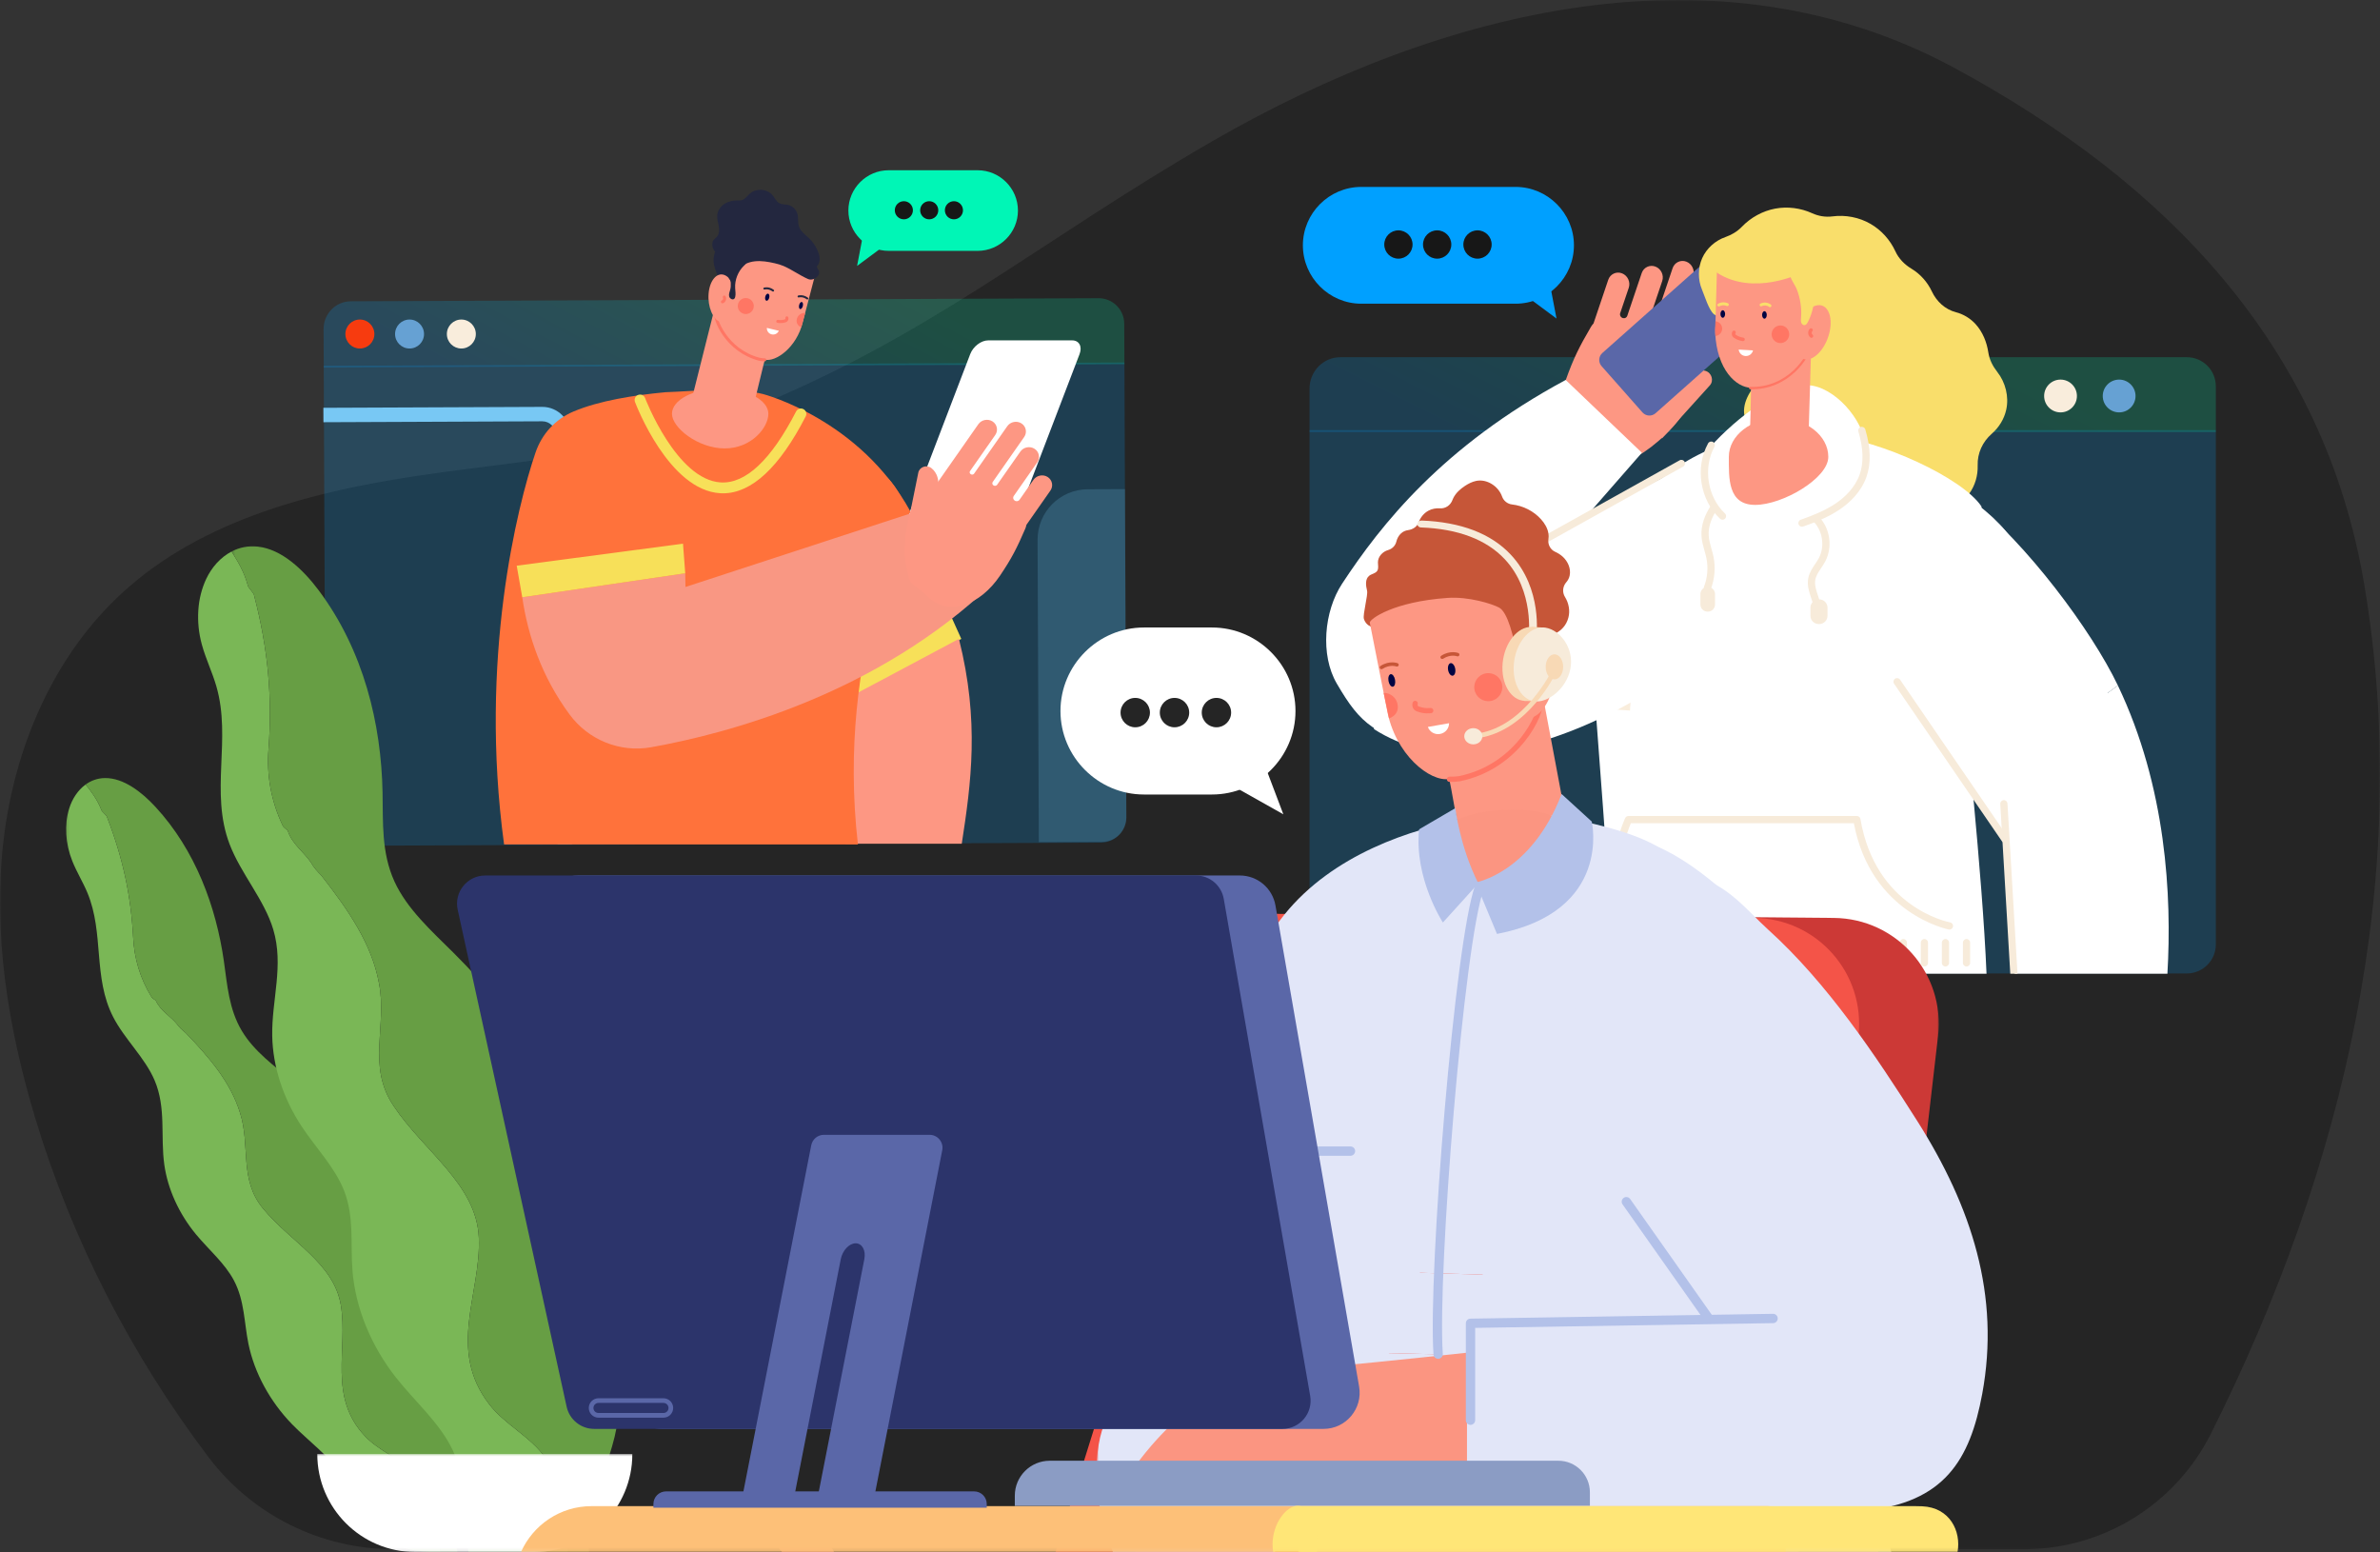 <svg width="733" height="478" viewBox="0 0 733 478" fill="none" xmlns="http://www.w3.org/2000/svg">
<rect x="0" y="0" width="733" height="478" fill="#333333" stroke="none"/>
<mask id="mask0_254_914" style="mask-type:alpha" maskUnits="userSpaceOnUse" x="0" y="0" width="733" height="478">
<path d="M733 0H0V477.473H733V0Z" fill="black"/>
</mask>
<g mask="url(#mask0_254_914)">
<path d="M121.346 477.066C98.917 477.066 77.737 466.604 64.213 448.707C40.456 417.269 22.108 381.784 10.766 344.021C2.464 316.391 -2.281 287.274 1.111 258.62C4.498 229.967 16.582 201.734 37.919 182.315C62.612 159.846 96.753 151.206 129.783 146.352C162.813 141.494 196.776 139.504 227.823 127.233C286.033 104.218 319.219 74.706 373.447 43.445C444.721 2.356 529.489 -18.217 601.873 20.886C667.113 56.128 715.637 106.387 728.068 179.513C743.354 269.425 721.848 360.014 680.937 441.459C669.993 463.251 647.759 477.066 623.374 477.066H121.346Z" fill="#252525"/>
</g>
<path opacity="0.2" d="M346.302 111.63L99.702 112.649L100.283 253.119C100.301 257.179 104.07 260.458 108.702 260.437L339.02 259.483C343.379 259.47 346.897 255.917 346.879 251.558L346.302 111.63Z" fill="#00A0FF"/>
<path opacity="0.2" d="M346.25 99.689C346.233 95.33 342.685 91.812 338.326 91.83L108.008 92.78C103.376 92.801 99.637 96.64 99.654 101.359L99.707 113.175L346.302 112.151L346.25 99.689Z" fill="url(#paint0_linear_254_914)"/>
<mask id="mask1_254_914" style="mask-type:alpha" maskUnits="userSpaceOnUse" x="20" y="240" width="117" height="238">
<path d="M136.714 240.958H20.122V477.916H136.714V240.958Z" fill="black"/>
</mask>
<g mask="url(#mask1_254_914)">
<path d="M21.301 248.995C22.208 246.046 23.956 243.322 26.376 241.574C28.189 243.86 29.95 246.224 31.126 249.195C31.286 250.041 32.852 250.886 33.008 251.737C37.914 264.441 40.347 276.018 41.015 288.722C41.323 294.934 43.045 301.145 46.689 307.074C47.075 307.638 47.973 307.92 48.025 308.202C49.447 311.308 52.588 313.004 54.418 315.264C55.195 316.391 56.197 317.237 57.203 318.087C64.551 325.708 71.048 333.334 73.911 342.651C77.212 352.813 73.508 363.258 81.116 372.293C89.5 382.46 102.847 388.954 104.981 401.94C107.219 415.495 100.912 430.177 112.485 442.318C116.714 446.833 123.346 449.093 127.345 453.89C133.652 461.143 134.606 469.423 135.695 477.773H132.047C121.268 477.773 111.478 471.015 108.138 460.77C107.444 458.644 106.555 456.567 105.332 454.571C101.524 448.33 95.126 443.901 89.947 438.57C83.124 431.544 78.327 422.695 76.505 413.769C75.182 407.267 75.321 400.548 72.094 394.389C69.27 389.001 64.273 384.833 60.317 380.044C55.108 373.733 51.668 366.16 50.61 358.678C49.374 349.942 51.235 341.172 47.613 332.67C44.624 325.665 38.356 319.996 34.843 313.147C28.584 300.946 32.128 287.408 26.914 274.899C25.539 271.602 23.587 268.466 22.269 265.152C20.117 259.744 19.77 253.953 21.301 248.995Z" fill="#7AB756"/>
</g>
<mask id="mask2_254_914" style="mask-type:alpha" maskUnits="userSpaceOnUse" x="25" y="238" width="119" height="240">
<path d="M143.376 238.736H25.674V477.915H143.376V238.736Z" fill="black"/>
</mask>
<g mask="url(#mask2_254_914)">
<path d="M32.358 239.59C38.04 239.543 43.623 243.863 47.856 248.443C60.257 261.868 66.564 279.304 68.954 295.974C69.986 303.182 70.476 310.699 74.445 317.379C78.227 323.751 84.595 328.37 90.459 333.116C98.965 339.991 107.202 348.084 111.084 357.848C115.339 368.531 113.795 379.718 117.447 390.514C122.986 406.884 139.711 420.378 142.535 436.93C144.769 450.051 137.525 461.779 140.136 474.9C140.327 475.863 140.583 476.822 140.865 477.772H135.695C134.606 469.422 133.652 461.142 127.345 453.889C123.346 449.092 116.714 446.832 112.485 442.317C100.912 430.176 107.219 415.494 104.981 401.939C102.847 388.952 89.5 382.459 81.116 372.292C73.508 363.257 77.212 352.812 73.911 342.649C71.049 333.332 64.551 325.707 57.203 318.086C56.197 317.236 55.195 316.39 54.419 315.262C52.588 313.003 49.448 311.307 48.025 308.201C47.973 307.919 47.075 307.637 46.689 307.073C43.046 301.144 41.324 294.933 41.016 288.721C40.348 276.017 37.914 264.44 33.009 251.735C32.852 250.885 31.287 250.039 31.126 249.193C29.951 246.222 28.19 243.858 26.377 241.572C28.059 240.358 30.072 239.612 32.358 239.59Z" fill="#679E44"/>
</g>
<mask id="mask3_254_914" style="mask-type:alpha" maskUnits="userSpaceOnUse" x="60" y="168" width="116" height="310">
<path d="M175.578 168.781H60.096V477.915H175.578V168.781Z" fill="black"/>
</mask>
<g mask="url(#mask3_254_914)">
<path d="M63.519 178.25C65.175 174.732 67.891 171.627 71.317 169.835C73.304 172.958 75.204 176.168 76.253 180.042C76.319 181.117 78.223 182.41 78.292 183.486C82.603 200.025 83.892 214.768 82.699 230.643C82.096 238.398 83.324 246.375 87.097 254.304C87.509 255.063 88.628 255.553 88.654 255.913C90.003 259.991 93.803 262.584 95.82 265.673C96.64 267.2 97.811 268.405 98.978 269.616C107.288 280.225 114.497 290.7 116.705 302.711C119.347 315.84 112.845 328.228 121.268 340.629C130.511 354.557 146.803 364.702 147.471 381.155C148.178 398.322 137.612 415.555 150.681 432.433C155.443 438.705 163.693 442.543 168.109 449.123C174.619 458.384 175.01 468.022 175.084 477.773H144.283C144.235 477.465 144.183 477.161 144.14 476.849C142.734 466.682 144.027 456.306 139.408 446.521C135.465 438.18 127.87 431.687 122.005 424.256C114.28 414.471 109.483 402.742 108.564 391.374C107.896 383.098 109.162 374.783 105.965 366.633C103.168 359.51 97.351 353.555 92.992 346.992C87.245 338.343 84 328.41 83.84 318.955C83.649 307.92 87.488 297.328 84.156 286.211C81.411 277.05 74.18 269.034 70.723 259.986C64.573 243.868 71.365 227.62 66.62 211.28C65.366 206.973 63.336 202.774 62.161 198.459C60.244 191.406 60.73 184.167 63.519 178.25Z" fill="#7AB756"/>
</g>
<mask id="mask4_254_914" style="mask-type:alpha" maskUnits="userSpaceOnUse" x="71" y="167" width="121" height="311">
<path d="M191.124 167.671H71.2V477.916H191.124V167.671Z" fill="black"/>
</mask>
<g mask="url(#mask4_254_914)">
<path d="M181.33 477.2C181.343 477.391 181.369 477.582 181.386 477.772H175.084C175.01 468.022 174.619 458.384 168.109 449.123C163.693 442.543 155.443 438.704 150.681 432.432C137.612 415.555 148.178 398.322 147.471 381.154C146.803 364.702 130.511 354.557 121.268 340.629C112.845 328.228 119.347 315.84 116.705 302.711C114.497 290.7 107.288 280.225 98.978 269.615C97.811 268.405 96.64 267.199 95.82 265.673C93.803 262.584 90.003 259.99 88.654 255.913C88.628 255.553 87.509 255.063 87.097 254.304C83.323 246.375 82.096 238.398 82.699 230.643C83.892 214.768 82.603 200.024 78.292 183.485C78.223 182.41 76.319 181.117 76.253 180.042C75.204 176.168 73.304 172.958 71.317 169.835C73.703 168.59 76.436 167.983 79.407 168.317C86.798 169.146 93.347 175.379 98.106 181.724C112.047 200.328 117.416 222.952 117.82 244.015C117.998 253.12 117.412 262.524 121.485 271.437C125.371 279.934 132.897 286.666 139.746 293.472C149.687 303.335 159.074 314.669 162.539 327.391C166.335 341.319 162.522 354.956 165.519 368.927C170.061 390.107 189.61 409.47 190.59 430.455C191.371 447.089 180.063 460.509 181.33 477.2Z" fill="#679E44"/>
</g>
<mask id="mask5_254_914" style="mask-type:alpha" maskUnits="userSpaceOnUse" x="96" y="447" width="100" height="31">
<path d="M195.565 447.492H96.739V477.915H195.565V447.492Z" fill="black"/>
</mask>
<g mask="url(#mask5_254_914)">
<path d="M127.874 477.915H164.591C181.247 477.915 194.75 464.417 194.75 447.761H97.72C97.72 464.417 111.218 477.915 127.874 477.915Z" fill="white"/>
</g>
<path d="M171.709 259.935L176.151 259.917L175.63 133.852C175.608 129.124 171.757 125.294 167.037 125.294C167.003 125.294 99.594 125.576 99.594 125.576L99.615 130.017L167.02 129.736C169.319 129.736 171.175 131.588 171.188 133.869L171.709 259.935Z" fill="#78C8F4"/>
<path d="M137.625 102.86C137.625 105.324 139.625 107.319 142.088 107.319C144.552 107.319 146.547 105.324 146.547 102.86C146.547 100.397 144.552 98.397 142.088 98.397C139.625 98.397 137.625 100.397 137.625 102.86Z" fill="#F9EDDC"/>
<path d="M106.377 102.86C106.377 105.324 108.377 107.319 110.836 107.319C113.3 107.319 115.3 105.324 115.3 102.86C115.3 100.397 113.3 98.397 110.836 98.397C108.377 98.397 106.377 100.397 106.377 102.86Z" fill="#F73B0F"/>
<path d="M121.676 102.86C121.676 105.324 123.671 107.319 126.135 107.319C128.598 107.319 130.594 105.324 130.594 102.86C130.594 100.397 128.598 98.397 126.135 98.397C123.671 98.397 121.676 100.397 121.676 102.86Z" fill="#66A1D3"/>
<path d="M303.916 173.535H278.021C275.87 173.535 274.855 171.644 275.748 169.31L298.811 109.041C299.7 106.707 302.168 104.816 304.32 104.816H330.215C332.362 104.816 333.381 106.707 332.487 109.041L309.425 169.31C308.531 171.644 306.068 173.535 303.916 173.535Z" fill="white"/>
<path d="M290.214 183.781L258.069 206.652L257.869 206.423L249.246 211.094C249.246 211.094 250.287 214.686 252.669 219.799L296.065 196.737C293.905 191.892 291.849 187.411 290.214 183.781Z" fill="#F7E059"/>
<path d="M260.472 259.817C259.526 258.967 258.633 257.93 257.791 256.651V216.728L295.332 196.732C301.734 222.089 299.08 241.209 296.204 259.817H260.472Z" fill="#FD9783"/>
<path d="M279.531 157.261C274.43 145.463 269.125 141.32 258.485 144.47C241.374 149.54 239.001 166.795 240.242 175.886C240.806 180.002 243.534 187.151 247.082 195.145L287.286 175.648C285.716 172.277 280.849 160.314 279.531 157.261Z" fill="#FF723B"/>
<path d="M177.682 124.582C177.703 124.643 177.686 124.608 177.668 124.573L177.682 124.582Z" fill="white"/>
<path d="M264.224 260.025H155.248C147.467 202.891 159.325 155.834 164.925 139.377C166.886 133.617 171.024 129.093 176.623 126.72C184.518 123.381 195.257 121.685 204.973 120.774C213.31 120.513 226.01 119.073 234.989 121.338C234.989 121.338 264.818 129.041 280.398 157.512C280.398 157.512 257.331 199.907 264.224 260.025Z" fill="#FF723B"/>
<path d="M236.641 127.423C236.641 131.7 231.389 138.085 223.191 138.085C214.993 138.085 206.955 131.7 206.955 127.423C206.955 123.142 213.601 119.672 221.798 119.672C229.996 119.672 236.641 123.142 236.641 127.423Z" fill="#FD9783"/>
<path d="M222.662 151.908C231.48 151.908 240.051 143.945 248.149 128.221C248.57 127.406 248.249 126.399 247.429 125.979C246.613 125.558 245.607 125.879 245.186 126.699C237.492 141.641 229.667 148.976 222.015 148.56C208.378 147.783 198.775 122.834 198.68 122.582C198.35 121.724 197.387 121.294 196.528 121.615C195.669 121.94 195.236 122.903 195.561 123.762C195.982 124.873 206.032 150.98 221.825 151.882C222.102 151.9 222.384 151.908 222.662 151.908Z" fill="#F7E059"/>
<path d="M219.773 80.153C219.756 81.802 220.406 83.376 221.048 84.899C222.072 87.323 223.1 89.748 224.123 92.173C224.258 92.494 224.401 92.823 224.653 93.066C225.347 93.717 226.526 93.378 227.22 92.728C229.589 90.52 228.578 86.091 231.055 84.001C231.567 83.571 232.183 83.285 232.742 82.916C234.343 81.867 235.444 80.088 235.674 78.184C235.761 77.434 235.718 76.649 235.444 75.942C235.11 75.087 234.464 74.389 233.735 73.834C228.374 69.735 219.851 73.144 219.773 80.153Z" fill="#23273F"/>
<path d="M249.259 73.443C248.088 72.289 246.587 71.331 246.067 69.748C245.659 68.52 245.933 67.145 245.599 65.891C245.234 64.521 244.093 63.41 242.744 63.107C241.847 62.903 240.858 63.024 240.042 62.586C239.11 62.087 238.658 61.007 237.986 60.179C236.299 58.101 232.881 57.858 230.877 59.672C230.122 60.348 229.519 61.285 228.569 61.593C228.075 61.754 227.546 61.719 227.03 61.723C225.668 61.732 224.271 62.031 223.113 62.786C221.95 63.545 221.053 64.798 220.905 66.195C220.788 67.34 221.157 68.464 221.361 69.591C221.56 70.719 221.556 72.003 220.823 72.879C220.489 73.274 220.038 73.552 219.738 73.972C219.27 74.636 219.274 75.551 219.552 76.306C219.825 77.065 220.333 77.703 220.836 78.323C221.135 78.7 221.456 79.091 221.894 79.286C222.922 79.741 224.093 78.947 224.804 78.037C225.512 77.126 226.075 76.015 227.086 75.482C228.001 75 229.112 75.109 230.057 75.49C231.003 75.872 231.831 76.497 232.69 77.056C233.874 77.828 235.18 78.501 236.59 78.605C237.999 78.713 239.535 78.154 240.302 76.922C240.558 76.51 240.736 76.028 241.096 75.712C241.677 75.191 242.588 75.273 243.261 75.642C244.254 76.184 244.896 77.221 245.377 78.266C245.863 79.312 246.245 80.426 246.921 81.346C248.379 83.333 251.814 83.363 252.356 80.509C252.82 78.084 250.838 74.996 249.259 73.443Z" fill="#23273F"/>
<path d="M247.607 86.824C247.637 87.296 247.576 87.778 247.429 88.251C247.355 87.596 247.208 86.963 247.021 86.338C247.273 86.524 247.468 86.689 247.607 86.824Z" fill="#000543"/>
<path d="M213.427 121.437L231.849 125.862C231.866 125.796 231.888 125.744 231.905 125.679C232.968 121.377 235.501 110.737 235.561 110.754C238.88 111.548 245.356 107.058 247.242 99.195L251.168 84.156C251.137 83.514 247.26 83.939 247.134 83.332C246.201 82.525 242.315 79.654 237.791 79.016C234.078 78.496 229.901 79.585 228.626 80.17C225.59 81.571 223.117 96.844 223.829 97.503L219.686 96.531L213.427 121.437Z" fill="#FD9783"/>
<path d="M236.186 100.977C236.13 101.884 236.715 102.734 237.656 102.959C238.602 103.185 239.509 102.69 239.869 101.858L236.186 100.977Z" fill="white"/>
<path d="M245.876 91.596C245.772 91.57 245.685 91.491 245.65 91.387C245.603 91.222 245.689 91.053 245.85 91.001C245.911 90.984 247.303 90.555 248.817 91.665C248.956 91.765 248.982 91.956 248.886 92.094C248.782 92.233 248.591 92.259 248.452 92.159C247.199 91.249 246.084 91.574 246.036 91.587C245.984 91.604 245.928 91.604 245.876 91.596Z" fill="#23273F"/>
<path d="M235.332 89.162C235.232 89.136 235.145 89.062 235.11 88.954C235.058 88.793 235.149 88.62 235.314 88.568C235.371 88.55 236.763 88.121 238.277 89.231C238.416 89.331 238.446 89.522 238.342 89.661C238.246 89.799 238.051 89.826 237.912 89.73C236.646 88.802 235.514 89.149 235.501 89.153C235.444 89.175 235.388 89.175 235.332 89.162Z" fill="#23273F"/>
<path d="M233.696 111.062C223.338 108.29 219.422 98.379 219.968 96.111C220.025 95.863 220.276 95.707 220.528 95.768C220.775 95.829 220.927 96.08 220.866 96.328C220.484 97.911 223.885 107.475 233.909 110.16C234.434 110.268 234.989 110.333 235.531 110.346C235.787 110.351 235.987 110.563 235.982 110.819C235.978 111.075 235.765 111.279 235.509 111.27C234.906 111.257 234.299 111.188 233.696 111.062Z" fill="#FF7664"/>
<path d="M239.426 99.412C239.201 99.359 239.044 99.138 239.075 98.904C239.11 98.653 239.339 98.47 239.595 98.505C240.619 98.635 241.04 98.527 241.443 98.423L241.682 98.366C241.781 98.34 241.833 98.284 241.86 98.236C241.907 98.162 241.916 98.076 241.894 97.989C241.829 97.737 241.977 97.486 242.224 97.421C242.467 97.356 242.723 97.503 242.788 97.75C242.874 98.076 242.827 98.427 242.653 98.713C242.484 98.995 242.211 99.19 241.89 99.264L241.673 99.32C241.209 99.442 240.68 99.576 239.474 99.42C239.457 99.42 239.444 99.416 239.426 99.412Z" fill="#FF7664"/>
<path d="M236.919 91.665C236.776 92.267 236.381 92.684 236.039 92.601C235.7 92.519 235.54 91.968 235.683 91.37C235.826 90.767 236.221 90.35 236.563 90.428C236.902 90.511 237.062 91.066 236.919 91.665Z" fill="#000543"/>
<path d="M247.26 94.224C247.117 94.822 246.744 95.247 246.431 95.174C246.115 95.096 245.976 94.549 246.119 93.946C246.267 93.347 246.635 92.922 246.952 93.001C247.264 93.074 247.403 93.621 247.26 94.224Z" fill="#000543"/>
<path d="M226.67 93.4C226.349 97.412 224.197 99.998 221.868 99.173C219.539 98.354 217.912 94.437 218.233 90.429C218.559 86.417 220.71 83.836 223.035 84.656C225.368 85.476 226.995 89.392 226.67 93.4Z" fill="#FD9783"/>
<path d="M222.393 93.404C222.245 93.369 222.12 93.265 222.063 93.113C221.976 92.874 222.098 92.606 222.336 92.519C222.484 92.467 222.61 92.332 222.67 92.168C222.735 91.998 222.727 91.825 222.653 91.695C222.532 91.469 222.614 91.187 222.84 91.066C223.065 90.944 223.347 91.027 223.469 91.252C223.668 91.621 223.694 92.072 223.538 92.493C223.377 92.913 223.061 93.239 222.657 93.386C222.571 93.421 222.475 93.425 222.393 93.404Z" fill="#FF7664"/>
<path d="M252.061 83.141C250.313 80.517 251.762 75.455 249.346 74.21C245.807 72.384 237.344 72.753 233.406 73.104C231.788 73.243 229.671 78.531 228.149 78.969C227.368 79.194 226.604 79.463 225.867 79.771L224.457 85.653C224.965 86.394 225.42 87.167 225.806 87.969C226.231 86.217 226.565 84.434 227.606 82.942C228.617 81.498 230.512 80.682 232.46 80.469C234.49 80.244 236.589 80.604 238.615 81.068C239.535 81.281 240.445 81.532 241.309 81.905C244.028 83.089 246.154 84.716 248.864 85.922C250.626 86.689 253.076 84.664 252.061 83.141Z" fill="#23273F"/>
<path d="M232.087 94.818C231.771 96.145 230.435 96.96 229.112 96.639C227.789 96.323 226.973 94.991 227.29 93.668C227.607 92.341 228.942 91.525 230.265 91.842C231.588 92.163 232.404 93.495 232.087 94.818Z" fill="#FF7664"/>
<path d="M247.989 96.353C246.804 96.271 245.703 97.043 245.416 98.231C245.13 99.42 245.685 100.313 246.774 100.773L247.989 96.353Z" fill="#FF7664"/>
<path d="M224.887 89.226C224.692 89.903 224.405 90.597 224.57 91.278C224.735 91.959 225.646 92.48 226.149 91.994C226.309 91.838 226.388 91.616 226.44 91.395C226.639 90.528 226.461 89.626 226.414 88.736C226.275 86.19 227.285 83.609 229.111 81.831C229.541 81.419 230.04 80.99 230.1 80.395C230.157 79.814 229.732 79.259 229.19 79.033C228.647 78.812 228.023 78.873 227.468 79.064C226.405 79.419 225.507 80.239 225.047 81.258C223.937 83.718 225.624 86.624 224.887 89.226Z" fill="#23273F"/>
<path d="M297.848 152.411L211.115 180.752L211.042 176.536L160.844 183.919C162.605 195.929 166.894 208.43 175.409 219.998C181.191 227.858 190.916 231.814 200.523 230.105C223.59 225.997 270.214 213.835 305.833 179.564L297.848 152.411Z" fill="#F99783"/>
<path d="M278.824 165.229L282.823 145.541C283.179 143.793 285.378 143.003 286.839 144.135C288.505 145.428 289.854 147.992 288.397 153.075L278.824 165.229Z" fill="#FD9783"/>
<path d="M315.428 134.571C316.4 133.183 316.022 131.296 314.591 130.381C313.16 129.466 311.195 129.856 310.223 131.244L300.008 145.848C299.826 146.104 299.488 146.208 299.171 146.113C298.69 145.966 298.481 145.445 298.75 145.063L306.519 133.959C307.49 132.571 307.113 130.685 305.682 129.769C304.25 128.858 302.281 129.244 301.309 130.632L288.657 148.72C285.976 150.273 283.478 152.246 282.077 154.198C279.071 158.397 278.06 168.746 278.902 173.344C280.498 182.062 280.364 178.31 285.59 183.598C292.136 190.221 301.951 186.2 307.972 177.287C311.633 171.856 313.194 168.764 315.771 162.782C315.936 162.4 316.044 162.014 316.113 161.633L323.5 151.075C324.476 149.687 324.099 147.8 322.667 146.885C321.236 145.97 319.267 146.36 318.295 147.748L314.001 153.886C313.645 154.398 312.899 154.484 312.413 154.072C312.001 153.721 311.919 153.157 312.21 152.741L319.453 142.387C320.425 140.995 320.052 139.108 318.616 138.197C317.189 137.282 315.22 137.672 314.248 139.06L307.1 149.275C306.861 149.622 306.371 149.709 305.998 149.483C305.608 149.24 305.5 148.763 305.747 148.408L315.428 134.571Z" fill="#FD9783"/>
<path d="M328.406 114.12C328.527 114.12 328.744 114.146 328.844 114.298C328.939 114.441 328.926 114.693 328.801 114.97C328.497 115.66 327.634 116.267 326.961 116.267H318.204C318.083 116.267 317.866 116.246 317.766 116.094C317.671 115.946 317.688 115.695 317.809 115.417C318.113 114.727 318.976 114.12 319.648 114.12H328.406ZM318.204 117.378H326.961C328.076 117.378 329.33 116.519 329.816 115.417C330.097 114.792 330.08 114.159 329.776 113.691C329.495 113.257 328.996 113.01 328.406 113.01H319.648C318.534 113.01 317.28 113.873 316.794 114.97C316.512 115.599 316.53 116.228 316.833 116.697C317.115 117.13 317.614 117.378 318.204 117.378Z" fill="white"/>
<path d="M159.139 174.19L160.844 183.919L211.042 176.537L210.352 167.415L159.139 174.19Z" fill="#F7E059"/>
<path opacity="0.2" d="M339.467 259.24L319.943 259.318L319.557 166.23C319.523 157.668 326.432 150.702 334.99 150.663L346.485 150.62L346.905 251.74C346.923 255.865 343.591 259.222 339.467 259.24Z" fill="#78C8F4"/>
<path opacity="0.2" d="M682.438 132.446H403.315V291.446C403.315 296.039 407.566 299.765 412.81 299.765H673.503C678.439 299.765 682.438 295.766 682.438 290.83V132.446Z" fill="#00A0FF"/>
<path opacity="0.2" d="M682.438 118.93C682.438 113.994 678.439 109.995 673.502 109.995H412.81C407.565 109.995 403.315 114.324 403.315 119.663V133.036H682.438V118.93Z" fill="url(#paint1_linear_254_914)"/>
<path d="M639.657 121.94C639.657 124.729 637.397 126.989 634.608 126.989C631.819 126.989 629.559 124.729 629.559 121.94C629.559 119.151 631.819 116.891 634.608 116.891C637.397 116.891 639.657 119.151 639.657 121.94Z" fill="#F9EDDC"/>
<path d="M657.71 121.94C657.71 124.729 655.45 126.989 652.661 126.989C649.876 126.989 647.612 124.729 647.612 121.94C647.612 119.151 649.876 116.891 652.661 116.891C655.45 116.891 657.71 119.151 657.71 121.94Z" fill="#66A1D3"/>
<path d="M511.791 135.07L526.6 118.679C527.914 117.226 527.185 114.758 525.233 114.198C523.012 113.56 519.868 114.033 516.324 118.644L511.791 135.07Z" fill="#FD9783"/>
<path d="M515.14 82.568C515.738 80.799 517.647 79.905 519.382 80.577C521.121 81.254 522.054 83.254 521.455 85.023L515.179 103.618C515.066 103.944 515.201 104.312 515.487 104.529C515.929 104.863 516.523 104.711 516.688 104.221L521.46 90.085C522.058 88.316 523.971 87.418 525.706 88.094C527.441 88.771 528.378 90.77 527.779 92.54L520.002 115.568C520.375 118.964 520.245 122.469 519.43 124.985C517.673 130.389 509.076 137.841 504.565 140.292C500.865 142.3 499.23 142.226 491.166 141.034C481.064 139.541 478.249 128.199 482.222 117.043C484.643 110.246 486.369 106.845 489.982 100.66C490.216 100.261 490.481 99.914 490.776 99.602L495.313 86.16C495.912 84.386 497.82 83.492 499.559 84.169C501.294 84.841 502.227 86.845 501.633 88.615L498.991 96.431C498.774 97.077 499.178 97.797 499.854 97.958C500.436 98.097 500.987 97.802 501.169 97.272L505.619 84.086C506.218 82.317 508.126 81.419 509.865 82.1C511.6 82.772 512.533 84.772 511.934 86.541L507.545 99.55C507.393 99.992 507.636 100.482 508.078 100.664C508.547 100.855 509.037 100.643 509.189 100.192L515.14 82.568Z" fill="#FD9783"/>
<path d="M493.253 112.736L505.853 126.998C506.903 128.182 508.707 128.295 509.887 127.245L540.363 100.179C541.542 99.134 541.651 97.321 540.605 96.137L528.005 81.875C526.96 80.691 525.155 80.582 523.975 81.632L493.5 108.694C492.316 109.743 492.208 111.552 493.253 112.736Z" fill="#5A67A8"/>
<path d="M413.347 179.737C425.262 161.606 444.261 137.42 482.205 117L505.671 139.416L462.738 188.503L466.738 190.316L442.799 231.991C423.055 226.075 419.246 223.403 411.699 210.477C406.572 201.698 407.769 188.217 413.347 179.737Z" fill="white"/>
<path d="M524.244 79.498C525.598 76.462 528.283 74.085 531.401 72.996C533.318 72.328 535.079 71.274 536.493 69.804C539.23 66.963 542.848 64.972 546.721 64.243C550.547 63.527 554.581 64.052 558.125 65.666C560.068 66.551 562.232 66.915 564.345 66.637C568.374 66.108 572.582 66.906 576.104 68.945C579.448 70.875 582.141 73.894 583.755 77.407C584.787 79.667 586.583 81.472 588.708 82.747C591.419 84.378 593.627 86.868 594.98 89.743C596.442 92.853 599.071 95.282 602.385 96.141C604.679 96.735 606.835 98.037 608.44 99.802C610.63 102.209 611.892 105.328 612.378 108.572C612.712 110.776 613.753 112.78 615.128 114.528C617.661 117.755 618.772 122.131 617.887 126.161C617.254 129.041 615.627 131.652 613.415 133.583C610.6 136.046 608.973 139.56 609.09 143.307C609.19 146.409 608.301 149.549 606.457 152.047C604.488 154.711 601.508 156.541 598.29 157.257C595.479 157.886 592.99 159.378 591.064 161.529C589.966 162.731 588.479 163.407 586.991 163.906C579.344 166.461 570.474 164.622 564.28 159.49C562.397 157.929 560.055 157.096 557.626 156.858C553.778 156.476 550.053 154.628 547.181 151.978C543.351 148.447 540.892 143.628 539.304 138.653C538.992 137.668 538.814 136.484 538.896 135.413C539.053 133.465 538.805 131.501 537.899 129.77C537.487 128.985 537.226 128.109 537.153 127.232C536.958 124.955 537.803 122.695 539.001 120.757C539.352 120.188 539.734 119.642 540.141 119.121C542.592 115.981 543.503 111.873 542.232 108.091C541.334 105.406 541.221 102.457 542.05 99.746C542.696 101.398 541.286 103.216 539.651 103.888C537.322 104.847 534.433 104.209 532.715 102.357C531.002 100.505 530.577 97.564 531.696 95.295C531.913 97.048 529.211 97.863 527.849 96.748C526.292 95.469 524.999 91.105 524.171 89.145C522.9 86.117 522.908 82.5 524.244 79.498Z" fill="#F9DE6B"/>
<path d="M558.428 118.813C553.323 117.828 548.222 120.322 543.841 123.137C538.176 126.781 532.937 131.092 528.27 135.955C526.391 137.906 524.565 140.019 523.628 142.569C522.696 145.115 522.813 148.212 524.557 150.29C526.669 152.793 530.347 153.105 533.613 153.157C540.87 153.274 548.135 153.066 555.37 152.533C563.143 151.956 574.278 148.694 574.638 138.999C574.946 130.728 566.336 120.335 558.428 118.813Z" fill="white"/>
<path d="M554.173 137.902C554.147 137.971 554.169 137.933 554.186 137.894L554.173 137.902Z" fill="white"/>
<path d="M611.814 299.848H503.993C499.746 299.214 496.593 295.801 496.393 291.355C494.884 257.232 490.113 208.14 489.479 185.493C488.998 168.373 514.637 126.876 563.139 134.038C579.274 135.53 604.545 147.25 610.283 155.998C610.136 156.007 604.805 215.991 604.805 215.991C604.805 215.991 610.587 269.533 611.814 299.848Z" fill="white"/>
<path d="M554.976 162.205C555.097 162.205 555.223 162.184 555.344 162.14C559.174 160.791 563.204 159.208 566.73 156.796C569.502 154.905 573.154 151.639 574.841 146.846C576.281 142.76 576.16 137.841 574.477 132.229C574.299 131.639 573.679 131.309 573.093 131.478C572.508 131.656 572.174 132.281 572.347 132.871C573.891 138.024 574.026 142.474 572.751 146.104C571.263 150.325 567.975 153.244 565.481 154.953C562.167 157.217 558.298 158.735 554.611 160.037C554.03 160.24 553.726 160.878 553.93 161.459C554.091 161.919 554.52 162.205 554.976 162.205Z" fill="#F7EBDA"/>
<path d="M530.503 160.041C530.803 160.041 531.098 159.924 531.314 159.686C531.735 159.234 531.709 158.532 531.262 158.111C525.884 153.08 524.453 144.075 528.001 137.612C528.296 137.07 528.1 136.393 527.563 136.094C527.029 135.799 526.352 135.994 526.057 136.536C521.972 143.975 523.559 153.951 529.749 159.742C529.961 159.941 530.234 160.041 530.503 160.041Z" fill="#F7EBDA"/>
<path d="M559.808 188.343C559.86 188.343 559.916 188.339 559.972 188.335C560.58 188.239 560.996 187.671 560.905 187.064C560.718 185.828 560.324 184.648 559.938 183.507C559.343 181.742 558.784 180.076 559.092 178.471C559.335 177.231 560.081 176.112 560.875 174.927C561.321 174.26 561.786 173.566 562.172 172.824C564.496 168.387 563.629 162.587 560.111 159.035C559.677 158.597 558.975 158.592 558.541 159.031C558.107 159.464 558.103 160.171 558.537 160.609C561.343 163.442 562.063 168.248 560.211 171.783C559.877 172.42 559.465 173.032 559.031 173.678C558.151 174.997 557.24 176.359 556.914 178.042C556.489 180.228 557.175 182.258 557.834 184.223C558.207 185.32 558.554 186.357 558.71 187.398C558.793 187.949 559.265 188.343 559.808 188.343Z" fill="#F7EBDA"/>
<path d="M525.849 182.175C526.292 182.175 526.712 181.902 526.882 181.464C528.096 178.328 528.395 174.784 527.736 171.488C527.554 170.603 527.311 169.74 527.077 168.903C526.704 167.584 526.352 166.339 526.257 165.068C526.023 161.976 527.372 159.135 528.543 157.295C528.877 156.779 528.725 156.085 528.209 155.756C527.693 155.417 527.003 155.573 526.673 156.09C525.32 158.215 523.759 161.529 524.041 165.237C524.153 166.734 524.552 168.144 524.938 169.51C525.173 170.343 525.394 171.132 525.559 171.93C526.136 174.815 525.875 177.912 524.813 180.653C524.591 181.23 524.873 181.876 525.446 182.097C525.576 182.149 525.715 182.175 525.849 182.175Z" fill="#F7EBDA"/>
<path d="M560.124 192.165H560.298C561.699 192.165 562.844 191.016 562.844 189.602V187.134C562.844 185.724 561.699 184.575 560.298 184.575H560.124C558.719 184.575 557.578 185.724 557.578 187.134V189.602C557.578 191.016 558.719 192.165 560.124 192.165Z" fill="#F7EBDA"/>
<path d="M525.884 188.339H526.014C527.22 188.339 528.2 187.35 528.2 186.14V182.948C528.2 181.737 527.22 180.749 526.014 180.749H525.884C524.678 180.749 523.694 181.737 523.694 182.948V186.14C523.694 187.35 524.678 188.339 525.884 188.339Z" fill="#F7EBDA"/>
<path d="M600.402 286.25C600.923 286.25 601.391 285.877 601.491 285.339C601.604 284.736 601.209 284.15 600.606 284.038C599.669 283.855 577.604 279.34 572.981 252.2C572.89 251.662 572.43 251.272 571.888 251.272H501.533C501.104 251.272 500.709 251.524 500.527 251.914C500.297 252.413 494.867 264.254 495.608 280.346C495.639 280.962 496.172 281.457 496.771 281.409C497.382 281.383 497.855 280.858 497.829 280.242C497.204 266.787 501.165 256.16 502.262 253.506H570.959C576.203 281.396 599.951 286.185 600.194 286.228C600.264 286.241 600.333 286.25 600.402 286.25Z" fill="#F7EBDA"/>
<path d="M605.655 297.618C606.271 297.618 606.765 297.124 606.765 296.508V290.271C606.765 289.655 606.271 289.16 605.655 289.16C605.043 289.16 604.545 289.655 604.545 290.271V296.508C604.545 297.124 605.043 297.618 605.655 297.618Z" fill="#F7EBDA"/>
<path d="M599.17 297.618C599.786 297.618 600.281 297.124 600.281 296.508V290.271C600.281 289.655 599.786 289.16 599.17 289.16C598.559 289.16 598.06 289.655 598.06 290.271V296.508C598.06 297.124 598.559 297.618 599.17 297.618Z" fill="#F7EBDA"/>
<path d="M592.686 297.618C593.302 297.618 593.796 297.124 593.796 296.508V290.271C593.796 289.655 593.302 289.16 592.686 289.16C592.074 289.16 591.576 289.655 591.576 290.271V296.508C591.576 297.124 592.074 297.618 592.686 297.618Z" fill="#F7EBDA"/>
<path d="M586.201 297.618C586.817 297.618 587.312 297.124 587.312 296.508V290.271C587.312 289.655 586.817 289.16 586.201 289.16C585.59 289.16 585.091 289.655 585.091 290.271V296.508C585.091 297.124 585.59 297.618 586.201 297.618Z" fill="#F7EBDA"/>
<path d="M579.717 297.618C580.333 297.618 580.827 297.124 580.827 296.508V290.271C580.827 289.655 580.333 289.16 579.717 289.16C579.105 289.16 578.606 289.655 578.606 290.271V296.508C578.606 297.124 579.105 297.618 579.717 297.618Z" fill="#F7EBDA"/>
<path d="M573.232 297.618C573.848 297.618 574.343 297.124 574.343 296.508V290.271C574.343 289.655 573.848 289.16 573.232 289.16C572.621 289.16 572.122 289.655 572.122 290.271V296.508C572.122 297.124 572.621 297.618 573.232 297.618Z" fill="#F7EBDA"/>
<path d="M566.748 297.618C567.359 297.618 567.858 297.124 567.858 296.508V290.271C567.858 289.655 567.359 289.16 566.748 289.16C566.136 289.16 565.637 289.655 565.637 290.271V296.508C565.637 297.124 566.136 297.618 566.748 297.618Z" fill="#F7EBDA"/>
<path d="M560.263 297.618C560.875 297.618 561.373 297.124 561.373 296.508V290.271C561.373 289.655 560.875 289.16 560.263 289.16C559.651 289.16 559.153 289.655 559.153 290.271V296.508C559.153 297.124 559.651 297.618 560.263 297.618Z" fill="#F7EBDA"/>
<path d="M553.779 297.618C554.39 297.618 554.889 297.124 554.889 296.508V290.271C554.889 289.655 554.39 289.16 553.779 289.16C553.167 289.16 552.668 289.655 552.668 290.271V296.508C552.668 297.124 553.167 297.618 553.779 297.618Z" fill="#F7EBDA"/>
<path d="M547.294 297.618C547.905 297.618 548.404 297.124 548.404 296.508V290.271C548.404 289.655 547.905 289.16 547.294 289.16C546.678 289.16 546.183 289.655 546.183 290.271V296.508C546.183 297.124 546.678 297.618 547.294 297.618Z" fill="#F7EBDA"/>
<path d="M540.809 297.618C541.421 297.618 541.92 297.124 541.92 296.508V290.271C541.92 289.655 541.421 289.16 540.809 289.16C540.193 289.16 539.699 289.655 539.699 290.271V296.508C539.699 297.124 540.193 297.618 540.809 297.618Z" fill="#F7EBDA"/>
<path d="M534.325 297.618C534.936 297.618 535.435 297.124 535.435 296.508V290.271C535.435 289.655 534.936 289.16 534.325 289.16C533.709 289.16 533.214 289.655 533.214 290.271V296.508C533.214 297.124 533.709 297.618 534.325 297.618Z" fill="#F7EBDA"/>
<path d="M527.84 297.618C528.452 297.618 528.951 297.124 528.951 296.508V290.271C528.951 289.655 528.452 289.16 527.84 289.16C527.224 289.16 526.73 289.655 526.73 290.271V296.508C526.73 297.124 527.224 297.618 527.84 297.618Z" fill="#F7EBDA"/>
<path d="M521.356 297.618C521.967 297.618 522.466 297.124 522.466 296.508V290.271C522.466 289.655 521.967 289.16 521.356 289.16C520.74 289.16 520.245 289.655 520.245 290.271V296.508C520.245 297.124 520.74 297.618 521.356 297.618Z" fill="#F7EBDA"/>
<path d="M514.871 297.618C515.483 297.618 515.981 297.124 515.981 296.508V290.271C515.981 289.655 515.483 289.16 514.871 289.16C514.255 289.16 513.761 289.655 513.761 290.271V296.508C513.761 297.124 514.255 297.618 514.871 297.618Z" fill="#F7EBDA"/>
<path d="M508.387 297.618C508.998 297.618 509.497 297.124 509.497 296.508V290.271C509.497 289.655 508.998 289.16 508.387 289.16C507.771 289.16 507.276 289.655 507.276 290.271V296.508C507.276 297.124 507.771 297.618 508.387 297.618Z" fill="#F7EBDA"/>
<path d="M501.898 297.618C502.513 297.618 503.008 297.124 503.008 296.508V290.271C503.008 289.655 502.513 289.16 501.898 289.16C501.286 289.16 500.787 289.655 500.787 290.271V296.508C500.787 297.124 501.286 297.618 501.898 297.618Z" fill="#F7EBDA"/>
<path d="M506.079 154.581L434.614 214.13L502.01 218.802L506.079 154.581Z" fill="#F9EDDC"/>
<path d="M506.417 213.788C506.417 213.788 457.247 246.406 423.172 224.523L422.556 193.284L513.934 146.148L506.417 213.788Z" fill="white"/>
<path d="M450.897 181.143C451.079 181.143 451.266 181.099 451.439 181.004L518.38 143.684C518.918 143.389 519.113 142.708 518.814 142.17C518.514 141.632 517.838 141.433 517.304 141.737L450.359 179.052C449.826 179.351 449.631 180.032 449.925 180.57C450.129 180.939 450.511 181.143 450.897 181.143Z" fill="#F7EBDA"/>
<path d="M619.257 165.498C611.814 154.997 590.43 140.791 580.072 147.102C569.172 153.739 566.96 185.619 575.579 198.09C583.117 208.994 594.599 224.54 604.527 239.448L647.256 211.306C637.753 194.481 626.258 175.366 619.257 165.498Z" fill="white"/>
<path d="M606.648 153.526C624.055 167.18 644.172 194.125 652.275 211.089L632.526 225.476L606.648 153.526Z" fill="white"/>
<path d="M620.468 299.847C619.969 289.086 619.474 278.507 618.932 270.404C618.342 261.599 616.989 257.834 612.465 250.27C608.7 243.98 604.788 238.337 601.491 234.121L643.925 205.307C645.734 208.014 647.443 210.716 649.048 213.44L652.275 211.089C667.174 242.289 668.935 275.926 667.525 299.847H620.468Z" fill="white"/>
<path d="M619.132 299.848L616.048 247.568C616.013 246.952 616.477 246.427 617.093 246.388C617.709 246.349 618.23 246.822 618.264 247.438L621.357 299.848H619.132Z" fill="#F7EBDA"/>
<path d="M617.479 259.539C617.696 259.539 617.917 259.474 618.108 259.344C618.615 258.993 618.741 258.299 618.394 257.791L585.182 209.294C584.835 208.786 584.145 208.656 583.638 209.007C583.13 209.354 583.005 210.053 583.352 210.56L616.564 259.058C616.781 259.37 617.128 259.539 617.479 259.539Z" fill="#F7EBDA"/>
<path d="M531.852 88.143C531.662 88.663 531.575 89.223 531.579 89.804C531.878 89.097 532.26 88.433 532.677 87.796C532.33 87.922 532.056 88.039 531.852 88.143Z" fill="#000543"/>
<path d="M556.936 136.861C556.858 138.9 553.648 139.967 551.623 139.854L538.736 139.698C538.276 139.13 538.914 135.092 538.923 134.636C538.923 134.636 539.391 119.416 539.244 119.412C534.685 119.264 528.803 113.899 528.248 102.526L528.764 83.948C529.016 83.237 533.21 85.015 533.557 84.373C534.867 83.783 540.18 81.862 545.455 82.668C549.784 83.328 554.095 85.956 555.318 87.045C558.251 89.639 555.904 107.644 554.889 108.143L557.769 108.203L556.936 136.861Z" fill="#FD9783"/>
<path d="M539.898 107.896C539.66 108.932 538.719 109.696 537.587 109.631C536.459 109.57 535.609 108.707 535.483 107.653L539.898 107.896Z" fill="white"/>
<path d="M539.009 119.863C551.224 120.223 557.604 109.509 557.752 106.824C557.765 106.625 557.613 106.456 557.413 106.447C557.214 106.434 557.045 106.586 557.032 106.79C556.893 109.332 550.768 119.486 539.04 119.143C538.844 119.134 538.675 119.295 538.671 119.49C538.667 119.689 538.818 119.854 539.009 119.863Z" fill="#FF7664"/>
<path d="M536.797 105.046C537.07 105.064 537.313 104.868 537.361 104.595C537.409 104.3 537.209 104.018 536.914 103.971C535.721 103.771 535.288 103.511 534.871 103.255L534.624 103.112C534.52 103.051 534.481 102.969 534.463 102.904C534.442 102.808 534.459 102.704 534.511 102.613C534.667 102.357 534.589 102.023 534.338 101.867C534.082 101.711 533.748 101.793 533.592 102.045C533.383 102.383 533.323 102.795 533.418 103.172C533.514 103.55 533.752 103.862 534.09 104.057L534.312 104.187C534.793 104.478 535.34 104.812 536.741 105.042C536.758 105.046 536.78 105.046 536.797 105.046Z" fill="#FF7664"/>
<path d="M553.08 102.578C552.1 107.193 553.64 110.824 556.52 110.685C559.404 110.546 562.532 106.69 563.516 102.07C564.496 97.455 562.957 93.825 560.077 93.968C557.192 94.107 554.065 97.963 553.08 102.578Z" fill="#FD9783"/>
<path d="M557.869 104.022C558.042 104.031 558.22 103.953 558.329 103.805C558.511 103.567 558.463 103.224 558.224 103.046C558.077 102.933 557.986 102.742 557.969 102.534C557.956 102.326 558.021 102.135 558.146 102.009C558.359 101.797 558.359 101.454 558.151 101.242C557.943 101.029 557.596 101.025 557.387 101.237C557.036 101.584 556.858 102.083 556.893 102.608C556.928 103.137 557.175 103.61 557.574 103.909C557.665 103.979 557.765 104.013 557.869 104.022Z" fill="#FF7664"/>
<path d="M554.572 84.118C554.572 84.118 540.115 91.357 528.764 83.949C528.764 83.949 543.815 72.467 554.572 84.118Z" fill="#F9DE6B"/>
<path d="M554.689 97.919C554.65 98.392 554.598 98.882 554.746 99.329C554.897 99.776 555.318 100.175 555.787 100.123C556.268 100.066 556.58 99.589 556.802 99.155C559.053 94.714 559.556 89.197 557.274 84.777C556.81 83.874 556.225 83.011 555.392 82.439C554.563 81.866 553.457 81.623 552.525 82.009C549.263 83.363 552.59 87.093 553.336 88.971C554.459 91.799 554.941 94.883 554.689 97.919Z" fill="#F9DE6B"/>
<path d="M545.637 102.934C545.637 104.434 546.847 105.653 548.339 105.653C549.836 105.653 551.046 104.434 551.046 102.934C551.046 101.433 549.836 100.218 548.339 100.218C546.847 100.218 545.637 101.433 545.637 102.934Z" fill="#FF7664"/>
<path d="M528.322 98.926C529.48 99.034 530.395 100.001 530.395 101.194C530.395 102.391 529.48 103.363 528.313 103.467C528.257 102.821 528.23 102.175 528.213 101.528C528.287 100.661 528.361 99.793 528.322 98.926Z" fill="#FF7664"/>
<path d="M542.7 96.982C542.7 97.62 543.021 98.136 543.42 98.136C543.815 98.136 544.136 97.62 544.136 96.982C544.136 96.345 543.815 95.829 543.42 95.829C543.021 95.829 542.7 96.345 542.7 96.982Z" fill="#000543"/>
<path d="M529.866 96.692C529.866 97.334 530.191 97.85 530.586 97.85C530.981 97.85 531.306 97.334 531.306 96.692C531.306 96.059 530.981 95.538 530.586 95.538C530.191 95.538 529.866 96.059 529.866 96.692Z" fill="#000543"/>
<path d="M545.121 94.597C545.251 94.597 545.385 94.54 545.472 94.423C545.628 94.228 545.594 93.946 545.398 93.794C544.492 93.078 543.199 92.957 542.176 93.495C541.959 93.608 541.872 93.881 541.989 94.102C542.102 94.323 542.371 94.41 542.592 94.293C543.295 93.924 544.219 94.011 544.843 94.501C544.926 94.566 545.021 94.597 545.121 94.597Z" fill="#F9DE6B"/>
<path d="M529.345 94.375C529.419 94.375 529.497 94.358 529.567 94.315C530.243 93.929 531.102 93.894 531.809 94.215C532.035 94.319 532.299 94.219 532.403 93.989C532.507 93.764 532.408 93.495 532.182 93.395C531.215 92.953 530.044 93.005 529.124 93.534C528.907 93.655 528.833 93.933 528.955 94.145C529.037 94.293 529.189 94.375 529.345 94.375Z" fill="#F9DE6B"/>
<path d="M532.451 140.691C532.451 147.28 532.108 155.474 540.566 155.474C549.024 155.474 563.087 147.28 563.087 140.691C563.087 134.107 556.229 128.768 547.767 128.768C539.308 128.768 532.451 134.107 532.451 140.691Z" fill="#FD9783"/>
<path d="M483.029 190.221C483.611 188.07 483.16 185.719 481.988 183.828C481.095 182.383 481.273 180.575 482.392 179.291C482.895 178.714 483.264 178.016 483.424 177.27C483.888 175.135 482.891 172.863 481.268 171.401C480.574 170.776 479.776 170.282 478.926 169.9C477.451 169.232 476.64 167.593 476.888 165.992C476.974 165.432 476.979 164.86 476.892 164.309C476.645 162.639 475.725 161.134 474.597 159.885C472.311 157.352 469.071 155.729 465.688 155.343C464.274 155.179 463.086 154.237 462.613 152.897C461.494 149.744 457.967 147.397 454.619 148.091C453.383 148.347 452.242 148.937 451.183 149.631C449.73 150.585 448.381 151.791 447.601 153.352C447.505 153.543 447.418 153.747 447.34 153.951C446.729 155.599 445.198 156.662 443.45 156.536C442.24 156.449 441.012 156.679 439.945 157.252C438.527 158.011 437.46 159.338 436.917 160.852C436.432 162.223 435.096 163.047 433.651 163.246C432.866 163.355 432.098 163.693 431.517 164.227C430.758 164.916 430.277 165.84 430.034 166.842C429.726 168.078 428.732 169.033 427.505 169.384C425.822 169.865 424.386 171.392 424.378 173.166C424.378 174.055 424.647 175.031 424.165 175.777C423.627 176.602 422.456 176.693 421.684 177.3C420.4 178.315 420.63 180.301 421.033 181.889C421.372 183.238 419.658 189.245 420.057 190.577C420.738 192.837 423.315 193.917 425.388 192.785C427.652 191.54 432.519 186.335 435.139 186.148C441.021 185.723 447.41 186.639 451.721 190.664C454.246 193.015 455.881 196.272 458.705 198.25C463.563 201.659 467.787 198.909 472.602 197.396C476.792 196.081 481.698 195.175 483.029 190.221Z" fill="#C65638"/>
<path d="M427.804 196.737C427.704 197.561 427.765 198.402 427.973 199.248C428.169 198.112 428.494 197.019 428.889 195.947C428.429 196.247 428.069 196.515 427.804 196.737Z" fill="#000543"/>
<path d="M483.932 260.892L451.244 266.683C451.222 266.57 451.192 266.475 451.17 266.362C449.765 258.719 446.456 239.847 446.343 239.864C440.465 240.905 429.609 232.365 427.141 218.411L421.862 191.696C421.983 190.573 429.075 185.303 445.805 184.118C452.363 183.654 459.55 185.94 461.711 187.103C466.876 189.874 469.587 216.854 468.273 217.925L475.625 216.667L483.932 260.892Z" fill="#FD9783"/>
<path d="M446.291 222.701C446.291 224.288 445.176 225.72 443.506 226.01C441.832 226.309 440.296 225.347 439.758 223.854L446.291 222.701Z" fill="white"/>
<path d="M430.333 205.259C430.515 205.229 430.676 205.103 430.745 204.921C430.854 204.643 430.715 204.331 430.437 204.223C430.337 204.188 427.947 203.286 425.18 205.068C424.928 205.233 424.859 205.567 425.02 205.815C425.18 206.066 425.518 206.14 425.766 205.979C428.051 204.513 429.969 205.203 430.051 205.233C430.142 205.268 430.242 205.277 430.333 205.259Z" fill="#C65638"/>
<path d="M449.032 202.12C449.21 202.089 449.37 201.968 449.44 201.786C449.548 201.504 449.409 201.191 449.132 201.083C449.032 201.048 446.642 200.146 443.875 201.929C443.623 202.094 443.549 202.428 443.714 202.675C443.875 202.931 444.209 203 444.46 202.84C446.768 201.356 448.72 202.081 448.741 202.094C448.837 202.128 448.936 202.137 449.032 202.12Z" fill="#C65638"/>
<path d="M449.574 240.598C467.991 236.846 475.885 219.929 475.174 215.904C475.096 215.462 474.675 215.167 474.237 215.245C473.795 215.323 473.5 215.744 473.578 216.186C474.077 218.993 467.119 235.371 449.296 239.001C448.373 239.136 447.401 239.192 446.442 239.158C445.996 239.136 445.623 239.492 445.605 239.938C445.588 240.385 445.939 240.758 446.386 240.776C447.436 240.815 448.511 240.754 449.574 240.598Z" fill="#FF7664"/>
<path d="M440.786 219.616C441.19 219.547 441.485 219.183 441.454 218.766C441.424 218.32 441.038 217.981 440.591 218.012C438.782 218.133 438.062 217.899 437.364 217.673L436.952 217.547C436.783 217.495 436.696 217.387 436.653 217.3C436.583 217.17 436.57 217.014 436.622 216.862C436.761 216.437 436.531 215.982 436.106 215.839C435.685 215.695 435.226 215.93 435.082 216.35C434.896 216.914 434.944 217.534 435.213 218.051C435.482 218.567 435.937 218.94 436.497 219.1L436.865 219.217C437.668 219.478 438.579 219.773 440.7 219.629C440.73 219.629 440.76 219.625 440.786 219.616Z" fill="#FF7664"/>
<path d="M445.991 206.331C446.182 207.398 446.824 208.175 447.431 208.066C448.039 207.958 448.377 207.008 448.186 205.945C448 204.878 447.353 204.102 446.75 204.21C446.143 204.319 445.805 205.269 445.991 206.331Z" fill="#000543"/>
<path d="M427.635 209.71C427.822 210.777 428.429 211.558 428.988 211.458C429.544 211.363 429.843 210.417 429.656 209.354C429.465 208.287 428.863 207.506 428.303 207.606C427.748 207.702 427.444 208.647 427.635 209.71Z" fill="#000543"/>
<path d="M463.736 210.456C463.875 217.505 467.362 222.25 471.522 221.062C475.686 219.869 478.943 213.193 478.805 206.145C478.666 199.097 475.179 194.351 471.019 195.54C466.855 196.728 463.597 203.408 463.736 210.456Z" fill="#FD9783"/>
<path d="M471.218 210.912C471.479 210.864 471.708 210.695 471.821 210.439C472.003 210.027 471.817 209.55 471.405 209.372C471.158 209.259 470.954 209.016 470.863 208.717C470.772 208.418 470.798 208.118 470.941 207.893C471.179 207.516 471.062 207.012 470.685 206.774C470.307 206.54 469.804 206.652 469.566 207.03C469.175 207.654 469.084 208.444 469.314 209.194C469.544 209.949 470.069 210.552 470.754 210.855C470.906 210.92 471.066 210.938 471.218 210.912Z" fill="#FF7664"/>
<path d="M454.111 212.36C454.528 214.711 456.77 216.277 459.121 215.86C461.472 215.444 463.042 213.202 462.626 210.851C462.209 208.5 459.967 206.934 457.616 207.35C455.265 207.767 453.695 210.009 454.111 212.36Z" fill="#FF7664"/>
<path d="M426.139 213.362C428.212 213.34 430.06 214.806 430.433 216.919C430.81 219.031 429.747 220.532 427.795 221.226L426.139 213.362Z" fill="#FF7664"/>
<path d="M472.138 197.287C472.645 197.2 473.066 196.823 473.136 196.337C473.222 195.73 475.161 181.347 465.311 170.815C459.208 164.296 449.956 160.757 437.807 160.292C437.156 160.275 436.579 160.722 436.527 161.312C436.471 161.897 436.961 162.392 437.611 162.418C449.08 162.852 457.772 166.148 463.446 172.203C472.663 182.036 470.798 196.012 470.78 196.151C470.694 196.736 471.153 197.248 471.804 197.3C471.917 197.309 472.03 197.304 472.138 197.287Z" fill="#F7EBDA"/>
<mask id="mask6_254_914" style="mask-type:alpha" maskUnits="userSpaceOnUse" x="348" y="280" width="250" height="198">
<path d="M597.531 280.932H348.801V477.915H597.531V280.932Z" fill="black"/>
</mask>
<g mask="url(#mask6_254_914)">
<path d="M578.476 477.915H349.608L411.092 281.339L564.774 282.662C584.158 282.827 599.118 299.769 596.889 319.024L578.476 477.915Z" fill="#CC3936"/>
</g>
<mask id="mask7_254_914" style="mask-type:alpha" maskUnits="userSpaceOnUse" x="324" y="280" width="250" height="198">
<path d="M573.102 280.932H324.372V477.915H573.102V280.932Z" fill="black"/>
</mask>
<g mask="url(#mask7_254_914)">
<path d="M553.943 477.915H325.075L386.563 281.339L540.241 282.662C559.625 282.827 574.585 299.769 572.356 319.024L553.943 477.915Z" fill="#F45448"/>
</g>
<path d="M425.279 259.405C425.235 259.52 425.275 259.454 425.306 259.383L425.279 259.405Z" fill="white"/>
<mask id="mask8_254_914" style="mask-type:alpha" maskUnits="userSpaceOnUse" x="337" y="390" width="86" height="88">
<path d="M422.087 390.862H337.697V477.916H422.087V390.862Z" fill="black"/>
</mask>
<g mask="url(#mask8_254_914)">
<path d="M392.575 477.916H342.767C337.15 465.329 336.23 448.247 340.004 438.77C341.219 435.725 345.452 416.024 354.565 391.816L422.035 416.267C414.839 434.402 407.157 453.765 400.981 464.617C398.929 468.217 396.11 473.106 392.575 477.916Z" fill="#E2E6F8"/>
</g>
<path d="M384.603 305.53C389.899 289.36 408.658 265.117 427.106 271.589C446.516 278.399 467.041 316.092 460.153 332.592C450.784 355.038 438.6 389.435 426.811 419.147L353.828 391.447C366.047 358.99 380.361 318.486 384.603 305.53Z" fill="#E2E6F8"/>
<mask id="mask9_254_914" style="mask-type:alpha" maskUnits="userSpaceOnUse" x="392" y="415" width="192" height="63">
<path d="M583.096 415.291H392.107V477.915H583.096V415.291Z" fill="black"/>
</mask>
<g mask="url(#mask9_254_914)">
<path d="M400.404 477.916C397.55 457.868 394.865 436.401 392.484 415.859L567.025 419.975C572.499 439.819 577.826 459.65 582.493 477.916H400.404Z" fill="#E2E6F8"/>
</g>
<path d="M389.63 390.506L560.237 395.615C562.497 403.657 564.774 411.816 567.025 419.975L392.484 415.859C391.478 407.179 390.519 398.665 389.63 390.506Z" fill="#E2E6F8"/>
<path d="M382.265 317.224C385.808 257.969 456.289 249.09 473.734 250.734C479.729 251.25 486.716 252.586 494.099 254.521C520.848 261.517 518.115 269.672 527.341 281.509C527.12 281.526 543.286 335.324 560.237 395.616L389.63 390.506C385.145 349.395 382.265 317.224 382.265 317.224Z" fill="#E2E6F8"/>
<path d="M442.994 278.998C442.95 279.111 442.985 279.046 443.02 278.98L442.994 278.998Z" fill="white"/>
<path d="M504.209 333.55C504.165 333.66 504.2 333.598 504.231 333.533L504.209 333.55Z" fill="white"/>
<path d="M493.227 343.184C483.628 322.884 477.547 271.333 495.847 260.134C513.24 249.494 558.784 298.33 565.277 319.666C570.578 337.081 584.367 377.407 588.643 412.784L510.312 422.074C506.196 392.892 502.366 362.499 493.227 343.184Z" fill="#E2E6F8"/>
<path d="M440.244 265.468C440.244 276.017 435.72 272.547 451.656 272.547C467.592 272.547 484.348 275.44 484.348 264.887C484.348 254.334 481.641 249.38 465.705 249.38C449.774 249.38 440.244 254.915 440.244 265.468Z" fill="#FB9581"/>
<mask id="mask10_254_914" style="mask-type:alpha" maskUnits="userSpaceOnUse" x="237" y="467" width="21" height="11">
<path d="M257.748 467.479H237.761V477.916H257.748V467.479Z" fill="black"/>
</mask>
<g mask="url(#mask10_254_914)">
<path d="M240.849 477.916C239.838 476.749 239.031 475.417 238.654 473.873C237.934 470.924 240.025 468.56 242.944 468.156C246.171 467.714 249.823 470.824 252.196 472.641C254.651 474.524 256.104 476.315 256.885 477.916H240.849Z" fill="#FB9581"/>
</g>
<path d="M470.047 369.47C470.29 369.361 470.533 369.253 470.771 369.144C486.885 361.875 500.392 348.65 504.201 332.579C507.658 317.992 503.038 302.82 504.188 287.929C504.921 278.477 510.156 268.857 522.245 270.397C531.267 271.546 538.428 280.716 544.54 286.242C562.787 302.741 577.539 324.78 590.461 345.158C607.295 371.708 616.087 398.965 610.491 429.236C606.718 449.627 598.763 462.73 574.338 465.19C563.351 466.296 532.468 465.615 521.481 464.869C491.704 462.839 447.371 457.582 424.707 447.272L470.047 369.47Z" fill="#E2E6F8"/>
<path d="M451.808 416.548V463.45H428.351L425.406 463.159L402.694 421.385C410.701 420.855 434.232 418.418 451.808 416.548Z" fill="#FB9581"/>
<path d="M411.1 420.999C411.1 420.999 373.78 412.012 344.754 458.662L425.405 463.16L411.1 420.999Z" fill="#FB9581"/>
<path d="M312.544 463.723H489.661V459.529C489.661 454.163 485.311 449.812 479.945 449.812H323.305C317.363 449.812 312.544 454.631 312.544 460.574V463.723Z" fill="#8B9CC4"/>
<path d="M480.956 244.514L490.234 252.989C490.234 252.989 496.723 280.723 461.047 287.594L454.441 271.736C454.441 271.736 471.496 268.951 480.956 244.514Z" fill="#B3C1E9"/>
<path d="M455.295 272.027L444.387 284.068C444.387 284.068 435.477 270.444 437.065 255.379L448.238 248.847C448.238 248.847 449.483 260.398 455.295 272.027Z" fill="#B3C1E9"/>
<path d="M526.248 407.44C526.535 407.44 526.821 407.357 527.077 407.179C527.723 406.724 527.879 405.826 527.419 405.18L502.067 369.218C501.607 368.567 500.713 368.415 500.067 368.871C499.417 369.326 499.265 370.224 499.72 370.87L525.073 406.832C525.355 407.232 525.797 407.44 526.248 407.44Z" fill="#B3C1E9"/>
<path d="M452.888 438.765C453.682 438.765 454.324 438.123 454.324 437.33V408.902L546.101 407.44C546.891 407.427 547.524 406.776 547.511 405.982C547.498 405.193 546.839 404.538 546.053 404.568L452.866 406.056C452.081 406.069 451.452 406.707 451.452 407.492V437.33C451.452 438.123 452.094 438.765 452.888 438.765Z" fill="#B3C1E9"/>
<path d="M442.925 418.422C442.955 418.422 442.99 418.418 443.02 418.418C443.814 418.362 444.408 417.681 444.356 416.887C442.66 391.885 450.871 290.249 457.026 273.584C457.304 272.842 456.922 272.014 456.18 271.736C455.438 271.463 454.61 271.845 454.337 272.586C448.108 289.438 439.784 391.911 441.493 417.082C441.541 417.841 442.174 418.422 442.925 418.422Z" fill="#B3C1E9"/>
<path d="M397.62 355.901H415.924C416.718 355.901 417.36 355.259 417.36 354.466C417.36 353.672 416.718 353.03 415.924 353.03H397.62C396.826 353.03 396.184 353.672 396.184 354.466C396.184 355.259 396.826 355.901 397.62 355.901Z" fill="#B3C1E9"/>
<path d="M395.117 422.187C395.195 422.187 395.277 422.183 395.36 422.166C396.14 422.031 396.665 421.29 396.531 420.509C394.466 408.481 394.154 398.244 395.485 386.273C395.572 385.488 395.004 384.776 394.215 384.69C393.434 384.616 392.718 385.167 392.631 385.961C391.287 398.049 391.616 408.854 393.703 420.995C393.82 421.693 394.427 422.187 395.117 422.187Z" fill="#B3C1E9"/>
<mask id="mask11_254_914" style="mask-type:alpha" maskUnits="userSpaceOnUse" x="160" y="463" width="391" height="15">
<path d="M550.894 463.038H160.033V477.915H550.894V463.038Z" fill="black"/>
</mask>
<g mask="url(#mask11_254_914)">
<path d="M160.458 477.916C164.175 469.596 172.507 463.789 182.206 463.789H544.423C547.48 463.789 549.962 466.916 549.962 470.776V477.916H160.458Z" fill="#FDC078"/>
</g>
<mask id="mask12_254_914" style="mask-type:alpha" maskUnits="userSpaceOnUse" x="398" y="463" width="207" height="15">
<path d="M604.193 463.038H398.769V477.915H604.193V463.038Z" fill="black"/>
</mask>
<g mask="url(#mask12_254_914)">
<path d="M399.862 477.916V463.789H589.88C590.6 463.789 591.315 463.806 592.027 463.836C600.524 464.231 604.05 471.514 602.888 477.916H399.862Z" fill="#FFE677"/>
</g>
<path d="M203.798 440.01H407.613C414.527 440.01 419.767 433.777 418.583 426.962L392.822 278.823C391.894 273.488 387.262 269.593 381.848 269.593H178.033C171.119 269.593 165.875 275.826 167.059 282.64L192.824 430.779C193.752 436.119 198.38 440.01 203.798 440.01Z" fill="#5A67A8"/>
<path d="M376.899 276.794L403.514 429.834C404.438 435.147 400.348 440.01 394.956 440.01H183.004C178.922 440.01 175.392 437.173 174.515 433.182L140.96 280.142C139.772 274.72 143.897 269.593 149.445 269.593H368.341C372.562 269.593 376.175 272.63 376.899 276.794Z" fill="#2C346B"/>
<path d="M251.554 462.487L266.197 387.773C266.731 385.058 265.534 382.859 263.53 382.859C261.526 382.859 259.47 385.058 258.936 387.773L244.297 462.487H228.326L249.849 352.665C250.218 350.796 251.853 349.447 253.757 349.447H286.289C288.796 349.447 290.678 351.737 290.197 354.196L268.973 462.487H251.554Z" fill="#5A67A8"/>
<path d="M201.239 464.279H303.903V463.142C303.903 460.991 302.16 459.251 300.013 459.251H205.13C202.982 459.251 201.239 460.991 201.239 463.142V464.279Z" fill="#5A67A8"/>
<path d="M204.331 432.007C205.19 432.007 205.888 432.705 205.888 433.564C205.888 434.419 205.19 435.117 204.331 435.117H184.327C183.468 435.117 182.77 434.419 182.77 433.564C182.77 432.705 183.468 432.007 184.327 432.007H204.331ZM184.327 436.553H204.331C205.984 436.553 207.324 435.208 207.324 433.564C207.324 431.912 205.984 430.571 204.331 430.571H184.327C182.674 430.571 181.334 431.912 181.334 433.564C181.334 435.208 182.674 436.553 184.327 436.553Z" fill="#5A67A8"/>
<path d="M462.786 204.232C462.218 210.525 465.315 215.717 469.709 215.83C474.103 215.943 478.123 210.933 478.692 204.639C479.26 198.341 476.163 193.149 471.769 193.037C467.375 192.924 463.354 197.938 462.786 204.232Z" fill="#F8D9B5"/>
<path d="M475.898 193.283L471.769 193.036L471.73 194.233L475.898 193.283Z" fill="#F8D9B5"/>
<path d="M472.854 215.947L469.349 215.826L469.705 214.338L472.854 215.947Z" fill="#F8D9B5"/>
<path d="M466.243 204.401C465.675 210.699 468.776 215.891 473.166 216.004C477.56 216.117 483.242 211.107 483.814 204.813C484.383 198.515 479.62 193.323 475.226 193.21C470.837 193.098 466.811 198.107 466.243 204.401Z" fill="#F7EBDA"/>
<path d="M476.05 205.351C476.05 207.481 477.252 209.211 478.74 209.211C480.223 209.211 481.429 207.481 481.429 205.351C481.429 203.217 480.223 201.486 478.74 201.486C477.252 201.486 476.05 203.217 476.05 205.351Z" fill="#F8D9B5"/>
<path d="M455.651 227.216C470.702 224.757 478.974 207.693 479.316 206.968L478.019 206.353C477.941 206.522 469.722 223.464 455.421 225.802L455.651 227.216Z" fill="#F8D9B5"/>
<path d="M450.967 226.722C450.967 228.101 452.216 229.22 453.751 229.22C455.291 229.22 456.536 228.101 456.536 226.722C456.536 225.343 455.291 224.224 453.751 224.224C452.216 224.224 450.967 225.343 450.967 226.722Z" fill="#F7EBDA"/>
<mask id="mask13_254_914" style="mask-type:alpha" maskUnits="userSpaceOnUse" x="390" y="463" width="17" height="15">
<path d="M406.542 463.038H390.996V477.915H406.542V463.038Z" fill="black"/>
</mask>
<g mask="url(#mask13_254_914)">
<path d="M392.107 477.915C391.989 477.161 391.924 476.38 391.924 475.582C391.924 469.006 396.292 463.671 399.645 463.671C403.002 463.671 405.726 469.006 405.726 475.582C405.726 476.38 405.683 477.161 405.609 477.915H392.107Z" fill="#FFE677"/>
</g>
<path d="M419.246 93.521H466.764C476.653 93.521 484.747 85.427 484.747 75.538C484.747 65.648 476.653 57.559 466.764 57.559H419.246C409.361 57.559 401.267 65.648 401.267 75.538C401.267 85.427 409.361 93.521 419.246 93.521Z" fill="#00A0FF"/>
<path d="M273.701 77.251H301.097C307.924 77.251 313.511 71.664 313.511 64.837C313.511 58.01 307.924 52.423 301.097 52.423H273.701C266.874 52.423 261.287 58.01 261.287 64.837C261.287 71.664 266.874 77.251 273.701 77.251Z" fill="#00F6B6"/>
<path d="M352.323 244.657H373.269C387.413 244.657 398.986 233.085 398.986 218.945C398.986 204.8 387.413 193.228 373.269 193.228H352.323C338.178 193.228 326.606 204.8 326.606 218.94C326.606 233.085 338.178 244.657 352.323 244.657Z" fill="white"/>
<path d="M389.396 235.305L395.251 250.755L378.205 241.165L389.396 235.305Z" fill="white"/>
<path d="M370.12 219.434C370.12 221.933 372.145 223.958 374.644 223.958C377.142 223.958 379.168 221.933 379.168 219.434C379.168 216.936 377.142 214.91 374.644 214.91C372.145 214.91 370.12 216.936 370.12 219.434Z" fill="#252525"/>
<path d="M357.203 219.434C357.203 221.933 359.228 223.958 361.731 223.958C364.229 223.958 366.255 221.933 366.255 219.434C366.255 216.936 364.229 214.91 361.731 214.91C359.228 214.91 357.203 216.936 357.203 219.434Z" fill="#252525"/>
<path d="M345.114 219.434C345.114 221.933 347.139 223.958 349.638 223.958C352.141 223.958 354.162 221.933 354.162 219.434C354.162 216.936 352.141 214.91 349.638 214.91C347.139 214.91 345.114 216.936 345.114 219.434Z" fill="#252525"/>
<path d="M291.004 64.75C291.004 66.29 292.253 67.539 293.793 67.539C295.332 67.539 296.582 66.29 296.582 64.75C296.582 63.206 295.332 61.957 293.793 61.957C292.253 61.957 291.004 63.206 291.004 64.75Z" fill="#171717"/>
<path d="M283.396 64.75C283.396 66.29 284.645 67.539 286.185 67.539C287.724 67.539 288.974 66.29 288.974 64.75C288.974 63.206 287.724 61.957 286.185 61.957C284.645 61.957 283.396 63.206 283.396 64.75Z" fill="#171717"/>
<path d="M275.584 64.75C275.584 66.29 276.833 67.539 278.373 67.539C279.912 67.539 281.162 66.29 281.162 64.75C281.162 63.206 279.912 61.957 278.373 61.957C276.833 61.957 275.584 63.206 275.584 64.75Z" fill="#171717"/>
<path d="M450.689 75.29C450.689 77.698 452.641 79.65 455.048 79.65C457.455 79.65 459.407 77.698 459.407 75.29C459.407 72.883 457.455 70.931 455.048 70.931C452.641 70.931 450.689 72.883 450.689 75.29Z" fill="#171717"/>
<path d="M438.262 75.29C438.262 77.698 440.214 79.65 442.621 79.65C445.028 79.65 446.98 77.698 446.98 75.29C446.98 72.883 445.028 70.931 442.621 70.931C440.214 70.931 438.262 72.883 438.262 75.29Z" fill="#171717"/>
<path d="M426.33 75.29C426.33 77.698 428.277 79.65 430.685 79.65C433.092 79.65 435.044 77.698 435.044 75.29C435.044 72.883 433.092 70.931 430.685 70.931C428.277 70.931 426.33 72.883 426.33 75.29Z" fill="#171717"/>
<path d="M272.057 75.885L263.972 81.883L265.668 73.018L272.057 75.885Z" fill="#00F6B6"/>
<path d="M471.292 92.085L479.377 98.088L477.681 89.218L471.292 92.085Z" fill="#00A0FF"/>
<defs>
<linearGradient id="paint0_linear_254_914" x1="320.793" y1="89.335" x2="271.203" y2="183.652" gradientUnits="userSpaceOnUse">
<stop offset="0.191" stop-color="#00F6B6"/>
<stop offset="1" stop-color="#00A0FF"/>
</linearGradient>
<linearGradient id="paint1_linear_254_914" x1="653.57" y1="107.302" x2="601.493" y2="211.141" gradientUnits="userSpaceOnUse">
<stop offset="0.191" stop-color="#00F6B6"/>
<stop offset="1" stop-color="#00A0FF"/>
</linearGradient>
</defs>
</svg>

